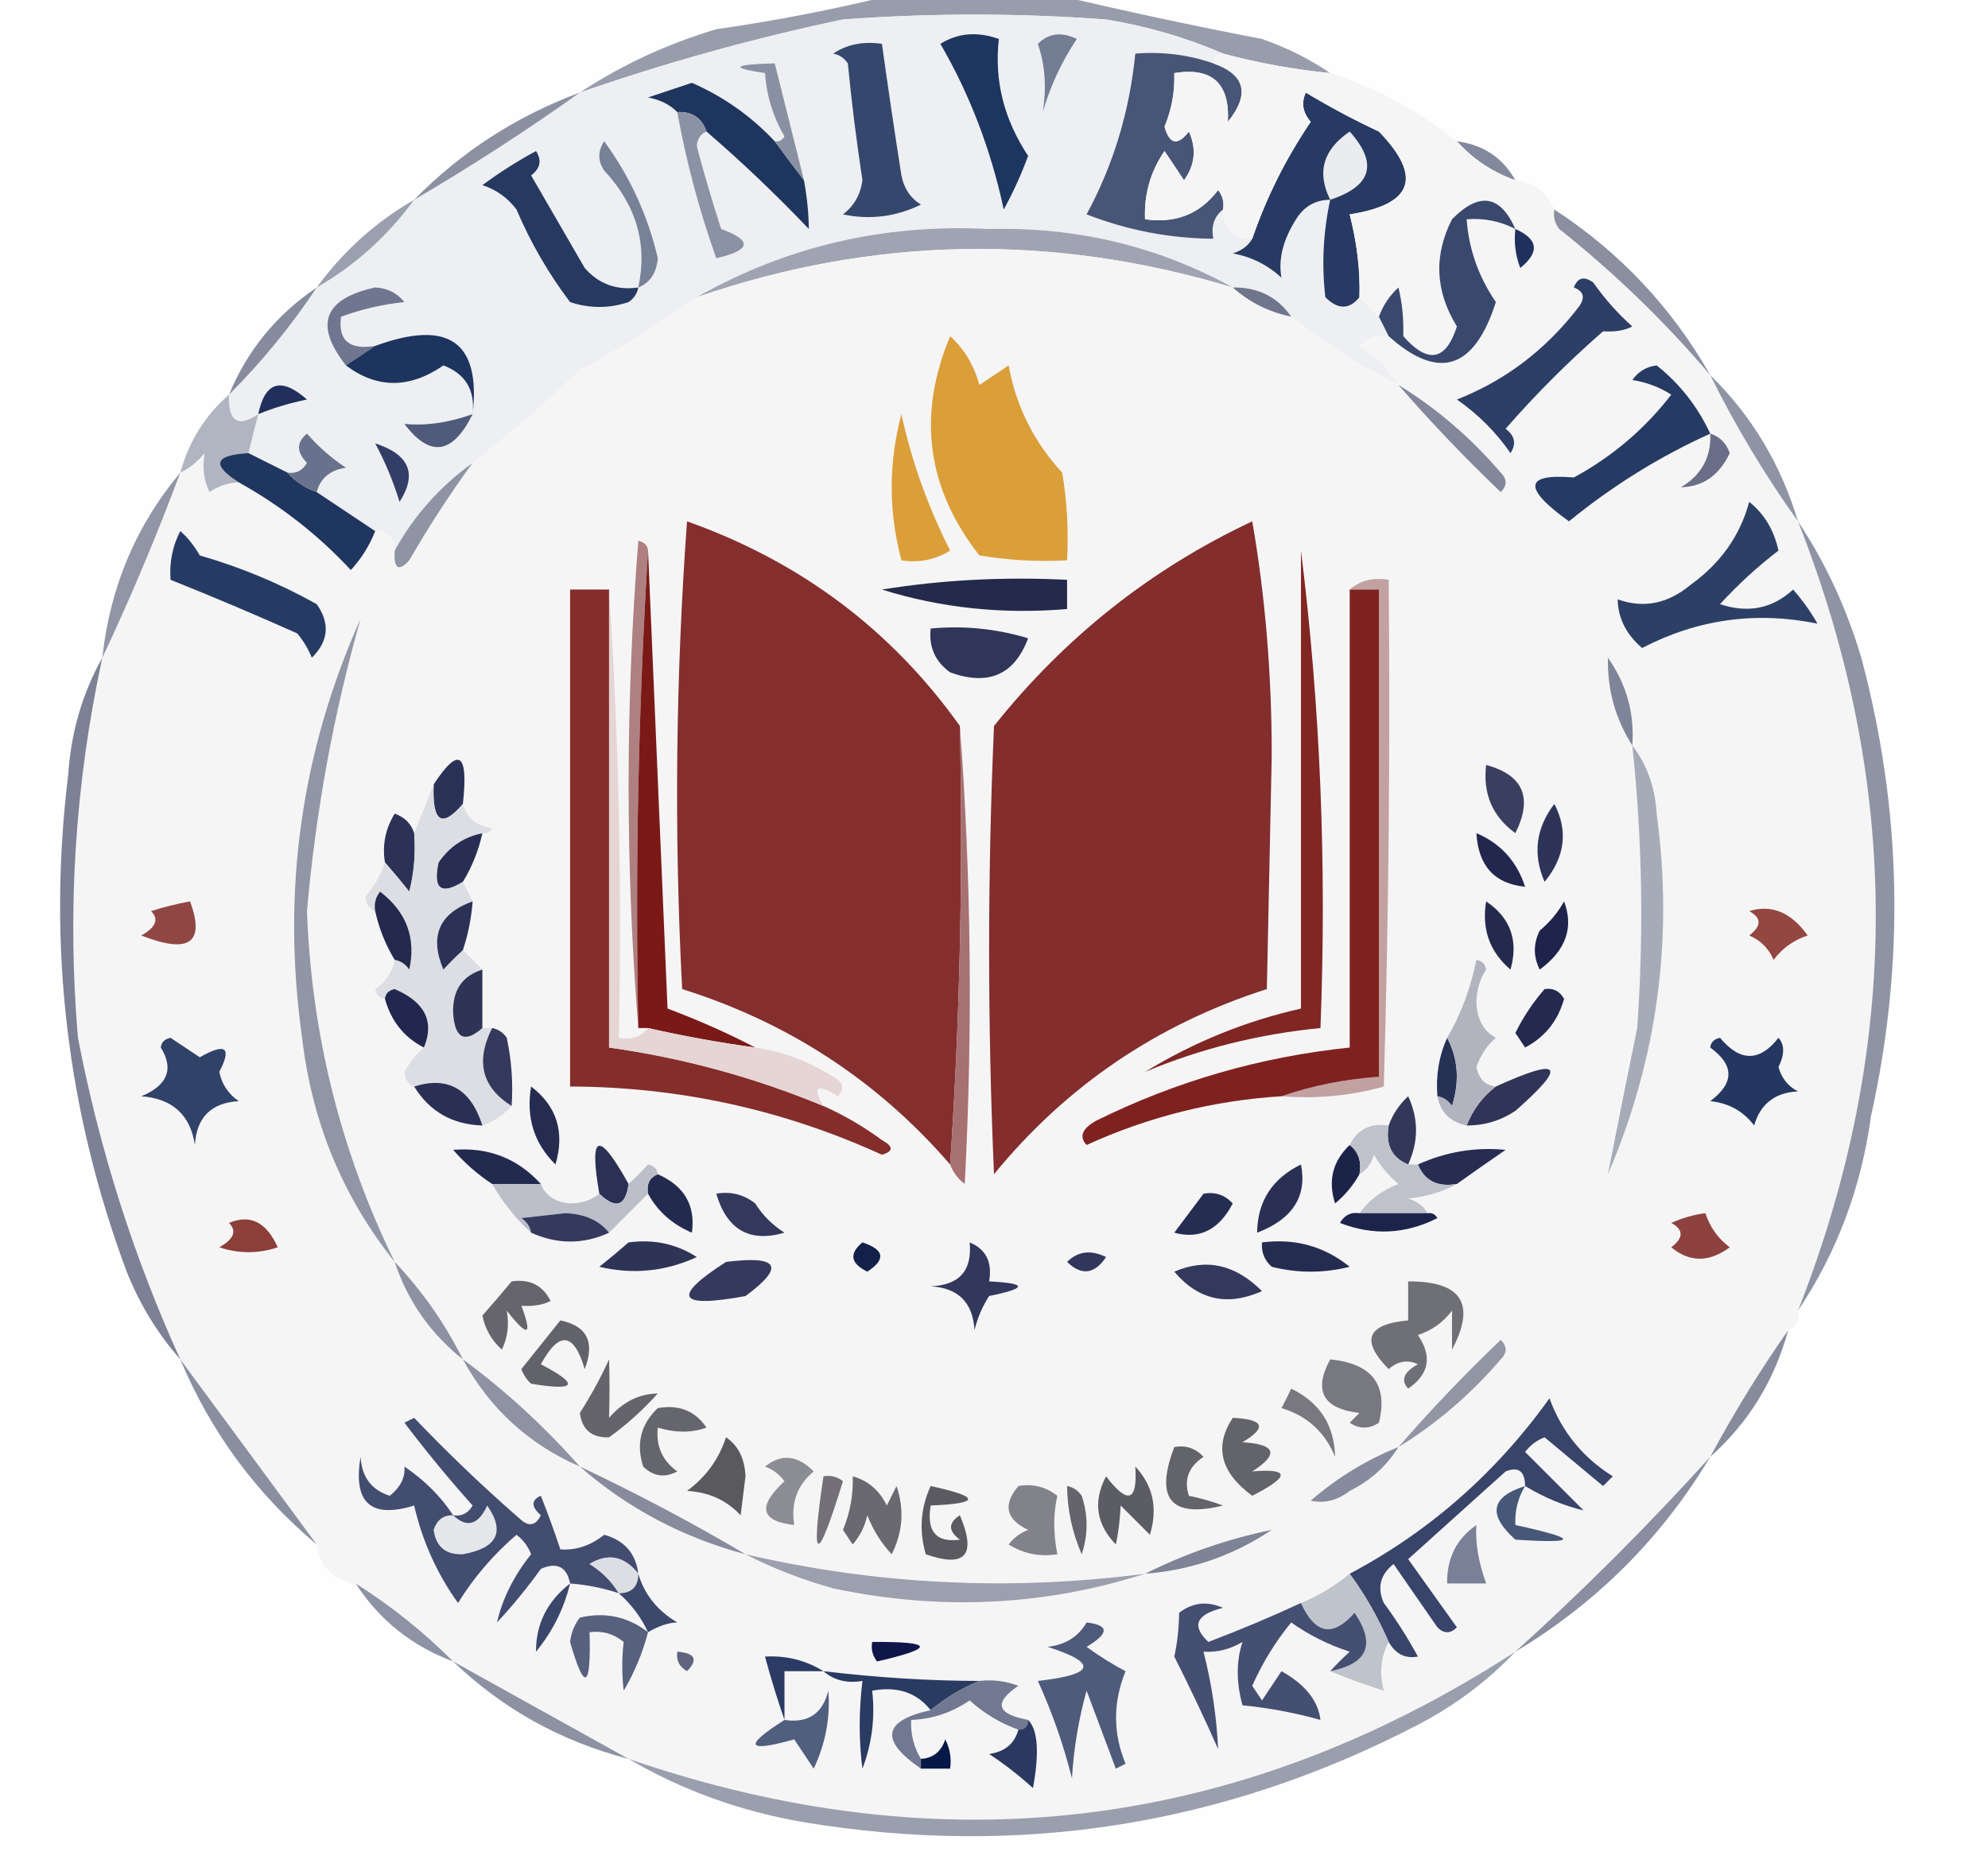 <?xml version="1.0" encoding="UTF-8"?>
<!DOCTYPE svg PUBLIC "-//W3C//DTD SVG 1.1//EN" "http://www.w3.org/Graphics/SVG/1.1/DTD/svg11.dtd">
<svg xmlns="http://www.w3.org/2000/svg" version="1.1" width="204px" height="192px" style="shape-rendering:geometricPrecision; text-rendering:geometricPrecision; image-rendering:optimizeQuality; fill-rule:evenodd; clip-rule:evenodd" xmlns:xlink="http://www.w3.org/1999/xlink">
<g><path style="opacity:1" fill="#fefefe" d="M -0.5,-0.5 C 30.167,-0.5 60.833,-0.5 91.5,-0.5C 85.691,0.945 79.691,2.112 73.5,3C 68.433,4.512 63.767,6.679 59.5,9.5C 52.974,11.924 47.307,15.591 42.5,20.5C 38.564,22.766 35.231,25.766 32.5,29.5C 28.372,32.29 25.372,35.957 23.5,40.5C 21.05,42.629 19.383,45.296 18.5,48.5C 13.945,53.954 11.278,60.287 10.5,67.5C 8.46,71.132 7.293,75.132 7,79.5C 4.855,97.017 6.855,114.017 13,130.5C 14.344,133.865 16.177,136.865 18.5,139.5C 21.63,146.964 26.297,153.297 32.5,158.5C 32.833,160.833 34.167,162.167 36.5,162.5C 38.918,166.245 42.251,168.912 46.5,170.5C 51.567,175.37 57.567,178.704 64.5,180.5C 70.008,183.728 76.008,185.894 82.5,187C 104.631,190.656 125.631,187.323 145.5,177C 149.3,175.021 152.634,172.521 155.5,169.5C 163.833,164.5 170.5,157.833 175.5,149.5C 179.417,146.012 182.083,141.679 183.5,136.5C 184.338,136.158 184.672,135.492 184.5,134.5C 188.509,128.512 191.009,121.845 192,114.5C 195.497,98.762 195.163,83.095 191,67.5C 189.481,62.398 187.314,57.732 184.5,53.5C 182.754,47.662 179.754,42.662 175.5,38.5C 171.548,31.547 166.214,25.881 159.5,21.5C 158.738,19.738 157.404,18.738 155.5,18.5C 154.198,16.178 152.198,14.845 149.5,14.5C 145.598,11.382 141.265,9.049 136.5,7.5C 134.402,6.065 132.069,4.898 129.5,4C 122.334,2.62 115.334,1.12 108.5,-0.5C 140.167,-0.5 171.833,-0.5 203.5,-0.5C 203.5,63.5 203.5,127.5 203.5,191.5C 135.5,191.5 67.5,191.5 -0.5,191.5C -0.5,127.5 -0.5,63.5 -0.5,-0.5 Z"/></g>
<g><path style="opacity:1" fill="#989dac" d="M 91.5,-0.5 C 97.167,-0.5 102.833,-0.5 108.5,-0.5C 115.334,1.12 122.334,2.62 129.5,4C 132.069,4.898 134.402,6.065 136.5,7.5C 132.767,7.13 129.101,6.463 125.5,5.5C 121.756,3.868 117.756,2.701 113.5,2C 104.5,1.333 95.5,1.333 86.5,2C 77.299,3.937 68.299,6.437 59.5,9.5C 63.767,6.679 68.433,4.512 73.5,3C 79.691,2.112 85.691,0.945 91.5,-0.5 Z"/></g>
<g><path style="opacity:1" fill="#eeeff2" d="M 125.5,5.5 C 124.833,5.5 124.5,5.833 124.5,6.5C 121.946,5.612 119.279,5.279 116.5,5.5C 115.911,11.425 114.245,16.925 111.5,22C 115.688,23.631 120.021,24.464 124.5,24.5C 124.263,23.209 124.596,22.209 125.5,21.5C 125.5,23.5 126.5,24.5 128.5,24.5C 128.082,25.222 127.416,25.722 126.5,26C 128.421,26.36 130.088,27.194 131.5,28.5C 131.155,26.618 131.655,24.618 133,22.5C 133.816,21.177 134.983,20.511 136.5,20.5C 135.779,23.817 135.612,27.151 136,30.5C 137.292,31.791 138.458,31.791 139.5,30.5C 140.167,31.167 140.833,31.833 141.5,32.5C 141.833,33.167 142.167,33.833 142.5,34.5C 141.325,34.281 140.325,34.614 139.5,35.5C 141.188,36.521 142.521,37.855 143.5,39.5C 139.561,37.554 135.894,35.221 132.5,32.5C 131.089,30.461 129.089,29.461 126.5,29.5C 118.823,25.268 110.49,23.268 101.5,23.5C 90.689,22.945 80.689,25.279 71.5,30.5C 67.732,33.225 63.732,35.725 59.5,38C 55.916,41.428 52.25,44.595 48.5,47.5C 45.129,49.936 42.462,52.936 40.5,56.5C 40.5,55.167 39.833,54.5 38.5,54.5C 36.5,53.167 34.5,51.833 32.5,50.5C 32.881,49.069 33.881,48.236 35.5,48C 34.019,47.02 32.685,45.853 31.5,44.5C 30.41,45.391 30.41,46.391 31.5,47.5C 31.043,48.297 30.376,48.631 29.5,48.5C 28.167,47.833 26.833,47.167 25.5,46.5C 25.833,45.167 26.167,43.833 26.5,42.5C 24.402,43.914 23.402,43.248 23.5,40.5C 26.872,37.129 29.872,33.463 32.5,29.5C 36.436,27.234 39.769,24.234 42.5,20.5C 48.345,17.079 54.012,13.413 59.5,9.5C 68.299,6.437 77.299,3.937 86.5,2C 95.5,1.333 104.5,1.333 113.5,2C 117.756,2.701 121.756,3.868 125.5,5.5 Z"/></g>
<g><path style="opacity:1" fill="#737d94" d="M 106.5,4.5 C 107.601,3.402 108.934,3.235 110.5,4C 108.963,6.28 107.797,8.78 107,11.5C 107.412,9.005 107.245,6.671 106.5,4.5 Z"/></g>
<g><path style="opacity:1" fill="#1e355e" d="M 79.5,14.5 C 80.512,15.872 81.512,17.205 82.5,18.5C 82.815,20.226 82.981,21.892 83,23.5C 79.631,19.963 76.131,16.629 72.5,13.5C 72.027,12.094 71.027,11.427 69.5,11.5C 68.737,10.732 67.737,10.232 66.5,10C 68,9.5 69.5,9 71,8.5C 74.257,9.927 77.09,11.927 79.5,14.5 Z"/></g>
<g><path style="opacity:1" fill="#1d365f" d="M 96.5,4.5 C 98.288,3.378 100.288,3.211 102.5,4C 102.012,8.235 103.012,12.235 105.5,16C 104.804,17.893 103.97,19.726 103,21.5C 101.682,15.359 99.515,9.693 96.5,4.5 Z"/></g>
<g><path style="opacity:1" fill="#475576" d="M 124.5,6.5 C 127.79,7.656 128.29,9.656 126,12.5C 126.209,8.541 124.375,6.874 120.5,7.5C 120.567,9.401 120.233,11.234 119.5,13C 120.01,14.826 120.844,14.993 122,13.5C 122.798,15.259 122.631,16.925 121.5,18.5C 120.833,17.5 120.167,16.5 119.5,15.5C 118.056,17.608 117.39,19.941 117.5,22.5C 120.652,22.953 123.152,21.953 125,19.5C 125.464,20.094 125.631,20.761 125.5,21.5C 124.596,22.209 124.263,23.209 124.5,24.5C 120.021,24.464 115.688,23.631 111.5,22C 114.245,16.925 115.911,11.425 116.5,5.5C 119.279,5.279 121.946,5.612 124.5,6.5 Z"/></g>
<g><path style="opacity:1" fill="#8c91a2" d="M 59.5,9.5 C 54.012,13.413 48.345,17.079 42.5,20.5C 47.307,15.591 52.974,11.924 59.5,9.5 Z"/></g>
<g><path style="opacity:1" fill="#778197" d="M 65.5,29.5 C 66.464,25.039 65.297,21.039 62,17.5C 61.333,16.5 61.333,15.5 62,14.5C 64.65,18.132 66.483,22.132 67.5,26.5C 67.36,28.03 66.694,29.03 65.5,29.5 Z"/></g>
<g><path style="opacity:1" fill="#8990a2" d="M 82.5,18.5 C 81.512,17.205 80.512,15.872 79.5,14.5C 79.938,14.565 80.272,14.399 80.5,14C 79.331,11.993 78.665,9.827 78.5,7.5C 74.828,6.955 75.162,6.622 79.5,6.5C 80.5,10.5 81.5,14.5 82.5,18.5 Z"/></g>
<g><path style="opacity:1" fill="#35476c" d="M 85.5,5.5 C 86.919,4.549 88.585,4.216 90.5,4.5C 91.124,8.994 91.791,13.494 92.5,18C 92.755,19.326 93.422,20.326 94.5,21C 91.923,22.25 89.257,22.584 86.5,22C 87.624,21.161 88.291,19.994 88.5,18.5C 87.891,14.514 87.391,10.514 87,6.5C 86.617,5.944 86.117,5.611 85.5,5.5 Z"/></g>
<g><path style="opacity:1" fill="#8b92a4" d="M 69.5,11.5 C 71.027,11.427 72.027,12.094 72.5,13.5C 71.903,13.735 71.57,14.235 71.5,15C 72.256,17.856 73.089,20.689 74,23.5C 77.248,24.679 77.082,25.679 73.5,26.5C 71.755,21.601 70.422,16.601 69.5,11.5 Z"/></g>
<g><path style="opacity:1" fill="#83899c" d="M 149.5,14.5 C 152.198,14.845 154.198,16.178 155.5,18.5C 153.147,17.66 151.147,16.326 149.5,14.5 Z"/></g>
<g><path style="opacity:1" fill="#a0a4b2" d="M 126.5,29.5 C 107.98,23.916 89.647,24.249 71.5,30.5C 80.689,25.279 90.689,22.945 101.5,23.5C 110.49,23.268 118.823,25.268 126.5,29.5 Z"/></g>
<g><path style="opacity:1" fill="#273a63" d="M 139.5,30.5 C 138.458,31.791 137.292,31.791 136,30.5C 135.612,27.151 135.779,23.817 136.5,20.5C 134.983,20.511 133.816,21.177 133,22.5C 131.655,24.618 131.155,26.618 131.5,28.5C 130.088,27.194 128.421,26.36 126.5,26C 127.416,25.722 128.082,25.222 128.5,24.5C 129.959,20.248 131.959,16.248 134.5,12.5C 133.674,11.549 133.508,10.549 134,9.5C 136.421,10.961 138.921,12.294 141.5,13.5C 146.003,18.157 145.003,20.99 138.5,22C 139.256,24.978 139.589,27.811 139.5,30.5 Z"/></g>
<g><path style="opacity:1" fill="#f6f5f6" d="M 124.5,6.5 C 124.5,5.833 124.833,5.5 125.5,5.5C 129.101,6.463 132.767,7.13 136.5,7.5C 141.265,9.049 145.598,11.382 149.5,14.5C 151.147,16.326 153.147,17.66 155.5,18.5C 157.404,18.738 158.738,19.738 159.5,21.5C 159.369,22.239 159.536,22.906 160,23.5C 165.697,28.031 170.863,33.031 175.5,38.5C 178.11,43.767 181.11,48.767 184.5,53.5C 195.142,80.482 195.142,107.482 184.5,134.5C 184.672,135.492 184.338,136.158 183.5,136.5C 180.586,140.658 177.919,144.991 175.5,149.5C 169.167,156.5 162.5,163.167 155.5,169.5C 127.046,187.903 96.713,191.57 64.5,180.5C 58.508,177.17 52.508,173.837 46.5,170.5C 43.461,167.46 40.127,164.794 36.5,162.5C 34.167,162.167 32.833,160.833 32.5,158.5C 27.826,152.161 23.16,145.828 18.5,139.5C 13.704,128.945 10.204,117.945 8,106.5C 6.879,93.355 7.712,80.355 10.5,67.5C 13.403,61.35 16.07,55.017 18.5,48.5C 19.458,48.047 20.292,47.38 21,46.5C 20.737,47.951 20.904,49.284 21.5,50.5C 22.417,49.873 23.417,49.539 24.5,49.5C 28.834,51.91 32.668,54.91 36,58.5C 37.095,57.307 37.928,55.973 38.5,54.5C 39.833,54.5 40.5,55.167 40.5,56.5C 40.393,58.379 40.893,58.712 42,57.5C 44.022,53.996 46.189,50.663 48.5,47.5C 52.25,44.595 55.916,41.428 59.5,38C 63.732,35.725 67.732,33.225 71.5,30.5C 89.647,24.249 107.98,23.916 126.5,29.5C 128.181,31.008 130.181,32.008 132.5,32.5C 135.894,35.221 139.561,37.554 143.5,39.5C 142.521,37.855 141.188,36.521 139.5,35.5C 140.325,34.614 141.325,34.281 142.5,34.5C 147.621,39.093 151.288,37.927 153.5,31C 151.727,28.41 150.727,25.577 150.5,22.5C 152.292,22.366 153.958,22.699 155.5,23.5C 153.955,19.999 151.788,19.665 149,22.5C 147.104,26.218 147.271,29.884 149.5,33.5C 148.365,37.039 146.532,37.372 144,34.5C 144.046,32.687 143.88,31.021 143.5,29.5C 142.575,30.357 141.908,31.357 141.5,32.5C 140.833,31.833 140.167,31.167 139.5,30.5C 139.589,27.811 139.256,24.978 138.5,22C 145.003,20.99 146.003,18.157 141.5,13.5C 138.921,12.294 136.421,10.961 134,9.5C 133.508,10.549 133.674,11.549 134.5,12.5C 131.959,16.248 129.959,20.248 128.5,24.5C 126.5,24.5 125.5,23.5 125.5,21.5C 125.631,20.761 125.464,20.094 125,19.5C 123.152,21.953 120.652,22.953 117.5,22.5C 117.39,19.941 118.056,17.608 119.5,15.5C 120.167,16.5 120.833,17.5 121.5,18.5C 122.631,16.925 122.798,15.259 122,13.5C 120.844,14.993 120.01,14.826 119.5,13C 120.233,11.234 120.567,9.401 120.5,7.5C 124.375,6.874 126.209,8.541 126,12.5C 128.29,9.656 127.79,7.656 124.5,6.5 Z"/></g>
<g><path style="opacity:1" fill="#20315d" d="M 155.5,23.5 C 157.852,24.543 158.019,25.876 156,27.5C 155.51,26.207 155.343,24.873 155.5,23.5 Z"/></g>
<g><path style="opacity:1" fill="#ebecef" d="M 136.5,20.5 C 135.099,17.691 135.766,15.357 138.5,13.5C 141.432,16.768 140.765,19.101 136.5,20.5 Z"/></g>
<g><path style="opacity:1" fill="#39486d" d="M 155.5,23.5 C 153.958,22.699 152.292,22.366 150.5,22.5C 150.727,25.577 151.727,28.41 153.5,31C 151.288,37.927 147.621,39.093 142.5,34.5C 142.167,33.833 141.833,33.167 141.5,32.5C 141.908,31.357 142.575,30.357 143.5,29.5C 143.88,31.021 144.046,32.687 144,34.5C 146.532,37.372 148.365,37.039 149.5,33.5C 147.271,29.884 147.104,26.218 149,22.5C 151.788,19.665 153.955,19.999 155.5,23.5 Z"/></g>
<g><path style="opacity:1" fill="#253961" d="M 65.5,29.5 C 65.389,30.117 65.056,30.617 64.5,31C 62.5,31.667 60.5,31.667 58.5,31C 56.288,28.079 54.455,24.912 53,21.5C 52.097,20.299 50.931,19.465 49.5,19C 51.249,17.709 53.082,16.542 55,15.5C 55.617,16.449 55.451,17.282 54.5,18C 56.333,21.167 58.167,24.333 60,27.5C 61.444,29.155 63.278,29.822 65.5,29.5 Z"/></g>
<g><path style="opacity:1" fill="#9ba0b0" d="M 42.5,20.5 C 39.769,24.234 36.436,27.234 32.5,29.5C 35.231,25.766 38.564,22.766 42.5,20.5 Z"/></g>
<g><path style="opacity:1" fill="#8b8fa0" d="M 159.5,21.5 C 166.214,25.881 171.548,31.547 175.5,38.5C 170.863,33.031 165.697,28.031 160,23.5C 159.536,22.906 159.369,22.239 159.5,21.5 Z"/></g>
<g><path style="opacity:1" fill="#6f768c" d="M 126.5,29.5 C 129.089,29.461 131.089,30.461 132.5,32.5C 130.181,32.008 128.181,31.008 126.5,29.5 Z"/></g>
<g><path style="opacity:1" fill="#70768f" d="M 38.5,35.5 C 37.5,36.167 36.5,36.833 35.5,37.5C 32.215,33.327 33.215,30.66 38.5,29.5C 39.737,29.556 40.737,30.056 41.5,31C 39.236,31.236 37.069,31.736 35,32.5C 34.667,34.934 35.834,35.934 38.5,35.5 Z"/></g>
<g><path style="opacity:1" fill="#868c9e" d="M 32.5,29.5 C 29.872,33.463 26.872,37.129 23.5,40.5C 25.372,35.957 28.372,32.29 32.5,29.5 Z"/></g>
<g><path style="opacity:1" fill="#1c345e" d="M 48.5,42.5 C 48.767,40.029 47.767,38.362 45.5,37.5C 42.028,39.896 38.694,39.896 35.5,37.5C 36.5,36.833 37.5,36.167 38.5,35.5C 46.023,32.737 49.356,35.071 48.5,42.5 Z"/></g>
<g><path style="opacity:1" fill="#2d3f66" d="M 161.5,29.5 C 161.897,28.475 162.563,28.308 163.5,29C 164.676,30.674 166.01,32.174 167.5,33.5C 166.738,33.911 165.738,34.077 164.5,34C 160.947,37.097 157.614,40.43 154.5,44C 155.451,44.718 155.617,45.551 155,46.5C 153.5,44.333 151.667,42.5 149.5,41C 154.467,39.052 158.633,35.885 162,31.5C 162.692,30.563 162.525,29.897 161.5,29.5 Z"/></g>
<g><path style="opacity:1" fill="#db9f39" d="M 97.5,34.5 C 98.935,35.79 99.935,37.456 100.5,39.5C 101.5,38.833 102.5,38.167 103.5,37.5C 104.274,41.714 106.107,45.381 109,48.5C 109.498,51.482 109.665,54.482 109.5,57.5C 106.482,57.665 103.482,57.498 100.5,57C 95.1,50.115 94.1,42.615 97.5,34.5 Z"/></g>
<g><path style="opacity:1" fill="#202f5b" d="M 26.5,42.5 C 27.194,39.162 28.86,38.662 31.5,41C 29.753,41.352 28.086,41.852 26.5,42.5 Z"/></g>
<g><path style="opacity:1" fill="#8f94a5" d="M 175.5,38.5 C 179.754,42.662 182.754,47.662 184.5,53.5C 181.11,48.767 178.11,43.767 175.5,38.5 Z"/></g>
<g><path style="opacity:1" fill="#b0b5c1" d="M 23.5,40.5 C 23.402,43.248 24.402,43.914 26.5,42.5C 26.167,43.833 25.833,45.167 25.5,46.5C 21.995,46.694 21.662,47.694 24.5,49.5C 23.417,49.539 22.417,49.873 21.5,50.5C 20.904,49.284 20.737,47.951 21,46.5C 20.292,47.38 19.458,48.047 18.5,48.5C 19.383,45.296 21.05,42.629 23.5,40.5 Z"/></g>
<g><path style="opacity:1" fill="#505b7b" d="M 48.5,42.5 C 46.449,46.648 44.116,46.982 41.5,43.5C 43.666,43.72 45.999,43.387 48.5,42.5 Z"/></g>
<g><path style="opacity:1" fill="#82879a" d="M 143.5,39.5 C 147.402,41.893 150.902,44.893 154,48.5C 154.667,49.167 154.667,49.833 154,50.5C 150.296,46.964 146.796,43.298 143.5,39.5 Z"/></g>
<g><path style="opacity:1" fill="#263b63" d="M 175.5,44.5 C 170.304,46.852 165.47,49.852 161,53.5C 156.236,50.074 156.403,48.574 161.5,49C 165.431,46.868 168.764,44.035 171.5,40.5C 170.271,39.719 168.938,39.219 167.5,39C 168.108,38.13 168.941,37.63 170,37.5C 172.354,39.362 174.187,41.695 175.5,44.5 Z"/></g>
<g><path style="opacity:1" fill="#1f365f" d="M 25.5,46.5 C 26.833,47.167 28.167,47.833 29.5,48.5C 30.291,49.401 31.291,50.068 32.5,50.5C 34.5,51.833 36.5,53.167 38.5,54.5C 37.928,55.973 37.095,57.307 36,58.5C 32.668,54.91 28.834,51.91 24.5,49.5C 21.662,47.694 21.995,46.694 25.5,46.5 Z"/></g>
<g><path style="opacity:1" fill="#69728c" d="M 32.5,50.5 C 31.291,50.068 30.291,49.401 29.5,48.5C 30.376,48.631 31.043,48.297 31.5,47.5C 30.41,46.391 30.41,45.391 31.5,44.5C 32.685,45.853 34.019,47.02 35.5,48C 33.881,48.236 32.881,49.069 32.5,50.5 Z"/></g>
<g><path style="opacity:1" fill="#333e66" d="M 38.5,45.5 C 42.012,46.636 42.845,48.636 41,51.5C 40.345,49.372 39.511,47.372 38.5,45.5 Z"/></g>
<g><path style="opacity:1" fill="#6a6e88" d="M 175.5,44.5 C 176.478,44.811 177.145,45.478 177.5,46.5C 176.418,48.784 174.752,49.95 172.5,50C 174.607,48.736 175.607,46.903 175.5,44.5 Z"/></g>
<g><path style="opacity:1" fill="#db9f3a" d="M 92.5,42.5 C 93.542,47.304 95.209,51.971 97.5,56.5C 95.955,57.452 94.288,57.785 92.5,57.5C 91.167,52.5 91.167,47.5 92.5,42.5 Z"/></g>
<g><path style="opacity:1" fill="#8f94a4" d="M 48.5,47.5 C 46.189,50.663 44.022,53.996 42,57.5C 40.893,58.712 40.393,58.379 40.5,56.5C 42.462,52.936 45.129,49.936 48.5,47.5 Z"/></g>
<g><path style="opacity:1" fill="#842f2e" d="M 98.5,74.5 C 98.829,89.676 98.496,104.676 97.5,119.5C 90.083,110.933 80.916,104.933 70,101.5C 69.167,85.49 69.334,69.49 70.5,53.5C 82.13,57.627 91.464,64.627 98.5,74.5 Z"/></g>
<g><path style="opacity:1" fill="#832d2d" d="M 128.5,53.5 C 129.831,61.138 130.498,69.138 130.5,77.5C 130.333,85.5 130.167,93.5 130,101.5C 118.746,105.101 109.413,111.435 102,120.5C 101.333,105.167 101.333,89.833 102,74.5C 109.268,65.385 118.101,58.385 128.5,53.5 Z"/></g>
<g><path style="opacity:1" fill="#ae8081" d="M 66.5,56.5 C 65.504,72.658 65.17,88.992 65.5,105.5C 64.173,88.995 64.173,72.329 65.5,55.5C 66.107,55.624 66.44,55.957 66.5,56.5 Z"/></g>
<g><path style="opacity:1" fill="#9195a5" d="M 18.5,48.5 C 16.07,55.017 13.403,61.35 10.5,67.5C 11.278,60.287 13.945,53.954 18.5,48.5 Z"/></g>
<g><path style="opacity:1" fill="#2c4066" d="M 179.5,51.5 C 181.043,52.736 182.043,54.402 182.5,56.5C 180.35,58.149 178.35,59.982 176.5,62C 179.379,62.957 181.879,62.457 184,60.5C 184.956,61.579 185.789,62.745 186.5,64C 180.204,62.709 174.204,63.542 168.5,66.5C 166.861,65.084 166.027,63.417 166,61.5C 168.647,62.464 171.147,61.964 173.5,60C 176.564,57.793 178.564,54.959 179.5,51.5 Z"/></g>
<g><path style="opacity:1" fill="#263b63" d="M 18.5,54.5 C 19.267,55.172 19.934,56.005 20.5,57C 24.703,58.209 28.703,59.876 32.5,62C 33.885,63.965 33.718,65.798 32,67.5C 31.626,66.584 31.126,65.75 30.5,65C 26.137,63.052 21.804,61.218 17.5,59.5C 17.366,57.709 17.699,56.042 18.5,54.5 Z"/></g>
<g><path style="opacity:1" fill="#232a4c" d="M 90.5,60.5 C 96.645,59.51 102.978,59.176 109.5,59.5C 109.5,60.5 109.5,61.5 109.5,62.5C 102.879,63.06 96.545,62.393 90.5,60.5 Z"/></g>
<g><path style="opacity:1" fill="#8f94a4" d="M 184.5,53.5 C 187.314,57.732 189.481,62.398 191,67.5C 195.163,83.095 195.497,98.762 192,114.5C 191.009,121.845 188.509,128.512 184.5,134.5C 195.142,107.482 195.142,80.482 184.5,53.5 Z"/></g>
<g><path style="opacity:1" fill="#2f3659" d="M 95.5,64.5 C 98.898,64.18 102.232,64.513 105.5,65.5C 104.097,69.254 101.43,70.421 97.5,69C 95.963,67.89 95.296,66.39 95.5,64.5 Z"/></g>
<g><path style="opacity:1" fill="#842d2b" d="M 62.5,60.5 C 62.5,76.167 62.5,91.833 62.5,107.5C 70.092,108.565 77.425,110.565 84.5,113.5C 86.612,114.44 88.612,115.606 90.5,117C 91.696,117.654 91.696,118.154 90.5,118.5C 80.35,113.87 69.683,111.536 58.5,111.5C 58.5,94.5 58.5,77.5 58.5,60.5C 59.833,60.5 61.167,60.5 62.5,60.5 Z"/></g>
<g><path style="opacity:1" fill="#7f8598" d="M 167.5,76.5 C 165.764,73.785 164.93,70.785 165,67.5C 166.908,70.207 167.741,73.207 167.5,76.5 Z"/></g>
<g><path style="opacity:1" fill="#a77171" d="M 98.5,74.5 C 99.661,89.995 99.828,105.661 99,121.5C 98.283,120.956 97.783,120.289 97.5,119.5C 98.496,104.676 98.829,89.676 98.5,74.5 Z"/></g>
<g><path style="opacity:1" fill="#3b3f5f" d="M 152.5,78.5 C 156.317,79.534 157.317,81.867 155.5,85.5C 153.151,83.796 152.151,81.463 152.5,78.5 Z"/></g>
<g><path style="opacity:1" fill="#293256" d="M 47.5,82.5 C 45.334,85.04 44.334,84.373 44.5,80.5C 47.084,76.557 48.084,77.223 47.5,82.5 Z"/></g>
<g><path style="opacity:1" fill="#802623" d="M 133.5,56.5 C 135.485,72.466 136.152,88.799 135.5,105.5C 129.165,106.12 123.165,107.62 117.5,110C 122.474,106.953 127.808,104.786 133.5,103.5C 133.5,87.833 133.5,72.167 133.5,56.5 Z"/></g>
<g><path style="opacity:1" fill="#7b1917" d="M 66.5,56.5 C 67.167,72.005 67.833,87.672 68.5,103.5C 71.674,104.692 74.674,106.025 77.5,107.5C 73.803,106.992 70.136,106.326 66.5,105.5C 66.167,105.5 65.833,105.5 65.5,105.5C 65.17,88.992 65.504,72.658 66.5,56.5 Z"/></g>
<g><path style="opacity:1" fill="#c2a1a1" d="M 138.5,60.5 C 139.568,59.566 140.901,59.232 142.5,59.5C 142.667,76.837 142.5,94.17 142,111.5C 138.606,112.456 135.106,112.789 131.5,112.5C 134.627,111.419 137.96,110.753 141.5,110.5C 141.5,93.833 141.5,77.167 141.5,60.5C 140.5,60.5 139.5,60.5 138.5,60.5 Z"/></g>
<g><path style="opacity:1" fill="#282e53" d="M 49.5,85.5 C 49.108,87.284 48.441,88.951 47.5,90.5C 45.239,91.886 44.406,91.219 45,88.5C 46.129,86.859 47.629,85.859 49.5,85.5 Z"/></g>
<g><path style="opacity:1" fill="#2d3458" d="M 159.5,82.5 C 160.932,85.267 160.599,87.934 158.5,90.5C 157.267,87.658 157.6,84.992 159.5,82.5 Z"/></g>
<g><path style="opacity:1" fill="#2b3157" d="M 42.5,85.5 C 42.662,87.527 42.495,89.527 42,91.5C 41.148,90.429 40.315,89.429 39.5,88.5C 39.215,86.712 39.548,85.045 40.5,83.5C 41.522,83.856 42.189,84.522 42.5,85.5 Z"/></g>
<g><path style="opacity:1" fill="#22274e" d="M 151.5,85.5 C 153.982,86.549 155.649,88.383 156.5,91C 153.365,90.692 151.698,88.859 151.5,85.5 Z"/></g>
<g><path style="opacity:1" fill="#a6abb8" d="M 167.5,76.5 C 169.011,78.476 169.844,80.809 170,83.5C 171.745,96.338 170.078,108.671 165,120.5C 165.965,115.575 166.965,110.575 168,105.5C 168.693,95.811 168.527,86.144 167.5,76.5 Z"/></g>
<g><path style="opacity:1" fill="#dcdee3" d="M 44.5,80.5 C 44.334,84.373 45.334,85.04 47.5,82.5C 47.881,83.931 48.881,84.764 50.5,85C 50.272,85.399 49.938,85.565 49.5,85.5C 47.629,85.859 46.129,86.859 45,88.5C 44.406,91.219 45.239,91.886 47.5,90.5C 47.833,91.167 48.167,91.833 48.5,92.5C 45.05,93.737 44.05,96.07 45.5,99.5C 46.182,98.757 46.849,98.091 47.5,97.5C 48.167,98.167 48.833,98.833 49.5,99.5C 47.414,100.148 46.414,101.648 46.5,104C 46.682,106.578 47.682,107.078 49.5,105.5C 49.833,105.5 50.167,105.5 50.5,105.5C 48.778,108.918 49.444,111.584 52.5,113.5C 51.709,114.401 50.709,115.068 49.5,115.5C 48.304,111.742 45.97,110.409 42.5,111.5C 41.903,111.265 41.57,110.765 41.5,110C 42.056,108.989 42.722,108.156 43.5,107.5C 44.603,104.826 43.603,102.826 40.5,101.5C 39.893,101.624 39.56,101.957 39.5,102.5C 38.957,102.44 38.624,102.107 38.5,101.5C 39.612,100.735 40.279,99.735 40.5,98.5C 41.117,98.611 41.617,98.944 42,99.5C 42.707,96.239 41.707,93.572 39,91.5C 38.536,92.094 38.369,92.761 38.5,93.5C 37.903,93.265 37.57,92.765 37.5,92C 38.429,90.923 39.096,89.756 39.5,88.5C 40.315,89.429 41.148,90.429 42,91.5C 42.495,89.527 42.662,87.527 42.5,85.5C 43.167,83.833 43.833,82.167 44.5,80.5 Z"/></g>
<g><path style="opacity:1" fill="#232a4e" d="M 40.5,98.5 C 39.559,96.951 38.892,95.284 38.5,93.5C 38.369,92.761 38.536,92.094 39,91.5C 41.707,93.572 42.707,96.239 42,99.5C 41.617,98.944 41.117,98.611 40.5,98.5 Z"/></g>
<g><path style="opacity:1" fill="#2c3156" d="M 48.5,92.5 C 48.371,94.216 48.038,95.883 47.5,97.5C 46.849,98.091 46.182,98.757 45.5,99.5C 44.05,96.07 45.05,93.737 48.5,92.5 Z"/></g>
<g><path style="opacity:1" fill="#1d234b" d="M 160.5,92.5 C 161.514,95.204 160.681,97.537 158,99.5C 157.333,98.167 157.333,96.833 158,95.5C 159.045,94.627 159.878,93.627 160.5,92.5 Z"/></g>
<g><path style="opacity:1" fill="#934740" d="M 179.5,93.5 C 181.794,92.788 183.794,93.621 185.5,96C 184.069,96.465 182.903,97.299 182,98.5C 181.5,97.333 180.667,96.5 179.5,96C 180.774,95.023 180.774,94.189 179.5,93.5 Z"/></g>
<g><path style="opacity:1" fill="#904744" d="M 15.5,93.5 C 16.762,93.093 18.095,92.76 19.5,92.5C 21.082,96.77 19.416,97.937 14.5,96C 15.999,95.162 16.332,94.329 15.5,93.5 Z"/></g>
<g><path style="opacity:1" fill="#242a4e" d="M 152.5,92.5 C 155.005,94.186 155.838,96.519 155,99.5C 152.863,97.679 152.03,95.346 152.5,92.5 Z"/></g>
<g><path style="opacity:1" fill="#2e3455" d="M 49.5,99.5 C 49.5,101.5 49.5,103.5 49.5,105.5C 47.682,107.078 46.682,106.578 46.5,104C 46.414,101.648 47.414,100.148 49.5,99.5 Z"/></g>
<g><path style="opacity:1" fill="#0d1437" d="M 152.5,99.5 C 153.219,101.764 153.552,104.097 153.5,106.5C 153.552,104.097 153.219,101.764 152.5,99.5 Z"/></g>
<g><path style="opacity:1" fill="#21274e" d="M 43.5,107.5 C 41.469,106.461 40.136,104.795 39.5,102.5C 39.56,101.957 39.893,101.624 40.5,101.5C 43.603,102.826 44.603,104.826 43.5,107.5 Z"/></g>
<g><path style="opacity:1" fill="#242950" d="M 158.5,101.5 C 159.376,101.369 160.043,101.702 160.5,102.5C 159.876,104.754 158.543,106.421 156.5,107.5C 156.167,107 155.833,106.5 155.5,106C 156.315,104.357 157.315,102.857 158.5,101.5 Z"/></g>
<g><path style="opacity:1" fill="#7c8195" d="M 10.5,67.5 C 7.712,80.355 6.879,93.355 8,106.5C 10.204,117.945 13.704,128.945 18.5,139.5C 16.177,136.865 14.344,133.865 13,130.5C 6.855,114.017 4.855,97.017 7,79.5C 7.293,75.132 8.46,71.132 10.5,67.5 Z"/></g>
<g><path style="opacity:1" fill="#e5d5d5" d="M 62.5,60.5 C 63.496,75.658 63.83,90.991 63.5,106.5C 64.791,106.737 65.791,106.404 66.5,105.5C 70.136,106.326 73.803,106.992 77.5,107.5C 80.354,107.924 83.021,108.924 85.5,110.5C 86.521,111.002 86.688,111.668 86,112.5C 83.822,111.16 83.322,111.493 84.5,113.5C 77.425,110.565 70.092,108.565 62.5,107.5C 62.5,91.833 62.5,76.167 62.5,60.5 Z"/></g>
<g><path style="opacity:1" fill="#9196a6" d="M 40.5,129.5 C 35.175,122.834 32.008,115.167 31,106.5C 28.882,91.524 30.882,77.191 37,63.5C 34.238,73.237 32.405,83.237 31.5,93.5C 31.966,106.169 34.966,118.169 40.5,129.5 Z"/></g>
<g><path style="opacity:1" fill="#34395d" d="M 50.5,105.5 C 51.117,105.611 51.617,105.944 52,106.5C 52.497,108.81 52.663,111.143 52.5,113.5C 49.444,111.584 48.778,108.918 50.5,105.5 Z"/></g>
<g><path style="opacity:1" fill="#7f221f" d="M 138.5,60.5 C 139.5,60.5 140.5,60.5 141.5,60.5C 141.5,77.167 141.5,93.833 141.5,110.5C 137.96,110.753 134.627,111.419 131.5,112.5C 124.535,112.932 117.868,114.599 111.5,117.5C 110.707,116.645 111.04,115.811 112.5,115C 120.693,110.951 129.359,108.451 138.5,107.5C 138.5,91.833 138.5,76.167 138.5,60.5 Z"/></g>
<g><path style="opacity:1" fill="#304268" d="M 16.5,107.5 C 16.56,106.957 16.893,106.624 17.5,106.5C 18.5,107.167 19.5,107.833 20.5,108.5C 23.155,106.98 23.822,107.48 22.5,110C 22.759,111.261 23.426,112.261 24.5,113C 21.667,113.167 20.167,114.667 20,117.5C 19.529,114.406 17.696,112.739 14.5,112.5C 17.203,111.374 17.87,109.707 16.5,107.5 Z"/></g>
<g><path style="opacity:1" fill="#233760" d="M 175.5,107.5 C 175.56,106.957 175.893,106.624 176.5,106.5C 178.564,108.978 180.564,108.978 182.5,106.5C 183.137,107.218 183.137,108.218 182.5,109.5C 182.818,110.647 183.484,111.481 184.5,112C 182.152,112.11 180.652,113.277 180,115.5C 178.902,114.033 177.402,113.199 175.5,113C 177.983,111.145 177.983,109.311 175.5,107.5 Z"/></g>
<g><path style="opacity:1" fill="#263155" d="M 148.5,106.5 C 149.629,108.628 149.796,110.961 149,113.5C 148.617,112.944 148.117,112.611 147.5,112.5C 147.325,110.379 147.659,108.379 148.5,106.5 Z"/></g>
<g><path style="opacity:1" fill="#2f3458" d="M 150.5,115.5 C 151.147,113.859 152.147,112.526 153.5,111.5C 160.215,108.441 160.882,109.275 155.5,114C 153.975,115.009 152.308,115.509 150.5,115.5 Z"/></g>
<g><path style="opacity:1" fill="#b1b4bf" d="M 152.5,99.5 C 151.848,100.449 151.514,101.615 151.5,103C 151.608,104.681 152.275,105.848 153.5,106.5C 152.609,107.261 151.942,108.261 151.5,109.5C 151.747,110.713 152.414,111.38 153.5,111.5C 152.147,112.526 151.147,113.859 150.5,115.5C 148.81,115.144 147.81,114.144 147.5,112.5C 148.117,112.611 148.617,112.944 149,113.5C 149.796,110.961 149.629,108.628 148.5,106.5C 149.908,104.103 150.908,101.436 151.5,98.5C 152.107,98.624 152.44,98.957 152.5,99.5 Z"/></g>
<g><path style="opacity:1" fill="#2a2f55" d="M 42.5,111.5 C 45.97,110.409 48.304,111.742 49.5,115.5C 46.414,115.401 44.081,114.068 42.5,111.5 Z"/></g>
<g><path style="opacity:1" fill="#262b50" d="M 54.5,111.5 C 57.144,113.516 57.977,116.183 57,119.5C 54.797,117.331 53.964,114.665 54.5,111.5 Z"/></g>
<g><path style="opacity:1" fill="#333758" d="M 144.5,119.5 C 142.824,118.817 142.157,117.483 142.5,115.5C 142.908,114.357 143.575,113.357 144.5,112.5C 145.575,114.811 145.575,117.144 144.5,119.5 Z"/></g>
<g><path style="opacity:1" fill="#232a50" d="M 55.5,121.5 C 53.833,121.5 52.167,121.5 50.5,121.5C 49.038,120.542 47.705,119.376 46.5,118C 50.101,117.699 53.101,118.866 55.5,121.5 Z"/></g>
<g><path style="opacity:1" fill="#1c2348" d="M 138.5,117.5 C 139.404,118.209 139.737,119.209 139.5,120.5C 138.878,121.627 138.045,122.627 137,123.5C 136.252,121.16 136.752,119.16 138.5,117.5 Z"/></g>
<g><path style="opacity:1" fill="#272d52" d="M 149.5,121.5 C 147.517,121.843 146.183,121.176 145.5,119.5C 148.376,118.197 151.376,117.697 154.5,118C 152.767,119.189 151.1,120.356 149.5,121.5 Z"/></g>
<g><path style="opacity:1" fill="#2b3055" d="M 64.5,121.5 C 64.196,123.796 63.196,124.129 61.5,122.5C 60.42,116.294 61.42,115.961 64.5,121.5 Z"/></g>
<g><path style="opacity:1" fill="#232a4f" d="M 67.5,120.5 C 70.221,121.696 71.387,123.696 71,126.5C 68.981,125.643 67.481,124.309 66.5,122.5C 66.328,121.508 66.662,120.842 67.5,120.5 Z"/></g>
<g><path style="opacity:1" fill="#2a2f54" d="M 133.5,119.5 C 134.147,122.776 132.647,125.109 129,126.5C 129.037,123.284 130.537,120.951 133.5,119.5 Z"/></g>
<g><path style="opacity:1" fill="#bfc2cb" d="M 142.5,115.5 C 142.157,117.483 142.824,118.817 144.5,119.5C 144.833,119.5 145.167,119.5 145.5,119.5C 146.183,121.176 147.517,121.843 149.5,121.5C 148.048,122.302 146.382,122.802 144.5,123C 145.416,123.278 146.082,123.778 146.5,124.5C 144.167,124.5 141.833,124.5 139.5,124.5C 140.483,123.15 141.816,122.15 143.5,121.5C 142.478,120.646 141.645,119.646 141,118.5C 140.722,119.416 140.222,120.082 139.5,120.5C 139.737,119.209 139.404,118.209 138.5,117.5C 139.287,115.896 140.62,115.229 142.5,115.5 Z"/></g>
<g><path style="opacity:1" fill="#bcbfc9" d="M 67.5,120.5 C 66.662,120.842 66.328,121.508 66.5,122.5C 65.167,123.833 63.833,125.167 62.5,126.5C 61.486,125.235 59.986,124.569 58,124.5C 56.5,124.667 55,124.833 53.5,125C 54.056,125.383 54.389,125.883 54.5,126.5C 52.946,125.086 51.612,123.419 50.5,121.5C 52.167,121.5 53.833,121.5 55.5,121.5C 55.97,122.693 56.97,123.36 58.5,123.5C 59.726,123.48 60.726,123.147 61.5,122.5C 63.196,124.129 64.196,123.796 64.5,121.5C 65.151,120.909 65.818,120.243 66.5,119.5C 67.107,119.624 67.44,119.957 67.5,120.5 Z"/></g>
<g><path style="opacity:1" fill="#34395d" d="M 62.5,126.5 C 59.871,127.714 57.204,127.714 54.5,126.5C 54.389,125.883 54.056,125.383 53.5,125C 55,124.833 56.5,124.667 58,124.5C 59.986,124.569 61.486,125.235 62.5,126.5 Z"/></g>
<g><path style="opacity:1" fill="#262d53" d="M 123.5,122.5 C 124.675,122.281 125.675,122.614 126.5,123.5C 125.086,126.21 123.086,127.21 120.5,126.5C 121.524,125.148 122.524,123.815 123.5,122.5 Z"/></g>
<g><path style="opacity:1" fill="#1d244b" d="M 139.5,124.5 C 141.833,124.5 144.167,124.5 146.5,124.5C 146.938,124.435 147.272,124.601 147.5,125C 144.247,126.656 140.913,126.823 137.5,125.5C 137.957,124.702 138.624,124.369 139.5,124.5 Z"/></g>
<g><path style="opacity:1" fill="#33385d" d="M 73.5,122.5 C 74.978,122.238 76.311,122.571 77.5,123.5C 78.263,124.719 79.263,125.719 80.5,126.5C 76.929,127.544 74.596,126.211 73.5,122.5 Z"/></g>
<g><path style="opacity:1" fill="#8b3e3a" d="M 23.5,125.5 C 25.672,124.578 27.338,125.412 28.5,128C 26.5,128.667 24.5,128.667 22.5,128C 23.999,127.162 24.332,126.329 23.5,125.5 Z"/></g>
<g><path style="opacity:1" fill="#8e423f" d="M 171.5,125.5 C 172.625,124.986 173.791,124.653 175,124.5C 175.465,125.931 176.299,127.097 177.5,128C 175.37,129.564 173.37,129.564 171.5,128C 172.774,127.023 172.774,126.189 171.5,125.5 Z"/></g>
<g><path style="opacity:1" fill="#132149" d="M 88.5,127.5 C 90.76,128.238 90.927,129.238 89,130.5C 87.272,129.648 87.105,128.648 88.5,127.5 Z"/></g>
<g><path style="opacity:1" fill="#31365c" d="M 109.5,129.5 C 110.601,128.402 111.934,128.235 113.5,129C 112.318,130.768 110.985,130.935 109.5,129.5 Z"/></g>
<g><path style="opacity:1" fill="#252c51" d="M 129.5,127.5 C 132.893,127.062 135.893,127.895 138.5,130C 135.833,130.667 133.167,130.667 130.5,130C 129.748,129.329 129.414,128.496 129.5,127.5 Z"/></g>
<g><path style="opacity:1" fill="#2e3456" d="M 64.5,127.5 C 67.073,127.148 69.406,127.648 71.5,129C 68.298,130.483 64.964,130.817 61.5,130C 62.571,129.148 63.571,128.315 64.5,127.5 Z"/></g>
<g><path style="opacity:1" fill="#34395d" d="M 74.5,129.5 C 79.933,128.813 80.599,129.979 76.5,133C 69.539,134.288 68.872,133.122 74.5,129.5 Z"/></g>
<g><path style="opacity:1" fill="#32375c" d="M 99.5,127.5 C 101.176,128.183 101.843,129.517 101.5,131.5C 105.449,131.693 105.449,132.193 101.5,133C 100.809,134.067 100.309,135.234 100,136.5C 99.833,133.667 98.333,132.167 95.5,132C 98.447,131.888 99.78,130.388 99.5,127.5 Z"/></g>
<g><path style="opacity:1" fill="#33395d" d="M 120.5,130.5 C 123.771,129.09 126.771,129.756 129.5,132.5C 125.958,134.078 122.958,133.412 120.5,130.5 Z"/></g>
<g><path style="opacity:1" fill="#6f6f76" d="M 144.5,131.5 C 149.991,131.469 151.491,133.802 149,138.5C 149,137.167 149,135.833 149,134.5C 148.097,135.701 146.931,136.535 145.5,137C 146.99,139.2 146.657,141.034 144.5,142.5C 143.707,141.645 144.04,140.811 145.5,140C 144.451,139.508 143.451,139.674 142.5,140.5C 139.596,137.552 140.262,135.886 144.5,135.5C 144.5,134.167 144.5,132.833 144.5,131.5 Z"/></g>
<g><path style="opacity:1" fill="#8d91a1" d="M 40.5,129.5 C 43.323,132.475 45.656,135.808 47.5,139.5C 44.185,136.875 41.851,133.542 40.5,129.5 Z"/></g>
<g><path style="opacity:1" fill="#66656b" d="M 52.5,131.5 C 54.346,131.222 55.68,131.889 56.5,133.5C 55.738,133.911 54.738,134.077 53.5,134C 54.673,137.11 54.173,137.277 52,134.5C 52.263,135.951 52.096,137.284 51.5,138.5C 50.447,137.562 49.78,136.395 49.5,135C 50.544,133.826 51.544,132.659 52.5,131.5 Z"/></g>
<g><path style="opacity:1" fill="#8e92a2" d="M 47.5,139.5 C 51.847,142.693 55.847,146.36 59.5,150.5C 54.238,148.204 50.238,144.537 47.5,139.5 Z"/></g>
<g><path style="opacity:1" fill="#62636a" d="M 57.5,135.5 C 60.244,136.072 61.077,137.738 60,140.5C 58.89,136.721 57.39,136.554 55.5,140C 59.515,142.107 59.182,142.773 54.5,142C 54.043,141.586 53.709,141.086 53.5,140.5C 54.857,138.814 56.19,137.148 57.5,135.5 Z"/></g>
<g><path style="opacity:1" fill="#878c9d" d="M 183.5,136.5 C 182.083,141.679 179.417,146.012 175.5,149.5C 177.919,144.991 180.586,140.658 183.5,136.5 Z"/></g>
<g><path style="opacity:1" fill="#777880" d="M 136.5,139.5 C 140.791,139.93 142.458,142.097 141.5,146C 140.5,146.667 139.5,146.667 138.5,146C 138.833,145.667 139.167,145.333 139.5,145C 135.75,144.558 134.75,142.724 136.5,139.5 Z"/></g>
<g><path style="opacity:1" fill="#65656d" d="M 67.5,144.5 C 69.665,144.116 71.332,144.783 72.5,146.5C 70.997,147.052 69.331,147.052 67.5,146.5C 67.296,148.39 67.963,149.89 69.5,151C 68.216,151.684 67.049,151.517 66,150.5C 65.252,148.16 65.752,146.16 67.5,144.5 Z"/></g>
<g><path style="opacity:1" fill="#79787f" d="M 132.5,142.5 C 135.435,143.931 136.935,146.264 137,149.5C 135.96,146.96 134.126,145.293 131.5,144.5C 131.863,143.817 132.196,143.15 132.5,142.5 Z"/></g>
<g><path style="opacity:1" fill="#8a8fa0" d="M 18.5,139.5 C 23.16,145.828 27.826,152.161 32.5,158.5C 26.297,153.297 21.63,146.964 18.5,139.5 Z"/></g>
<g><path style="opacity:1" fill="#65646b" d="M 62.5,139.5 C 62.561,141.439 62.561,143.439 62.5,145.5C 63.916,143.861 65.583,143.027 67.5,143C 65.957,144.714 64.29,146.214 62.5,147.5C 60.734,147.566 59.734,146.732 59.5,145C 60.632,143.235 61.632,141.402 62.5,139.5 Z"/></g>
<g><path style="opacity:1" fill="#9295a4" d="M 143.5,148.5 C 146.796,144.702 150.296,141.036 154,137.5C 154.667,138.167 154.667,138.833 154,139.5C 150.902,143.107 147.402,146.107 143.5,148.5 Z"/></g>
<g><path style="opacity:1" fill="#63646a" d="M 126.5,145.5 C 129.718,145.651 130.051,146.484 127.5,148C 130.943,148.221 131.276,149.221 128.5,151C 132.389,150.676 132.389,151.509 128.5,153.5C 125.231,151.1 124.565,148.433 126.5,145.5 Z"/></g>
<g><path style="opacity:1" fill="#63636a" d="M 120.5,148.5 C 121.675,148.281 122.675,148.614 123.5,149.5C 121.96,150.532 121.46,151.865 122,153.5C 123.135,153.727 124.302,154.06 125.5,154.5C 120.141,155.816 118.474,153.816 120.5,148.5 Z"/></g>
<g><path style="opacity:1" fill="#59595e" d="M 74.5,147.5 C 75.748,148.334 76.415,149.667 76.5,151.5C 76.333,152.833 76.167,154.167 76,155.5C 74.56,153.954 72.727,153.121 70.5,153C 72.439,151.568 73.772,149.735 74.5,147.5 Z"/></g>
<g><path style="opacity:1" fill="#868b9d" d="M 143.5,148.5 C 142.284,150.451 140.618,151.951 138.5,153C 137.241,153.982 135.908,154.315 134.5,154C 137.222,151.642 140.222,149.809 143.5,148.5 Z"/></g>
<g><path style="opacity:1" fill="#5b5c64" d="M 116.5,150.5 C 118.326,152.455 118.826,154.788 118,157.5C 117,156.5 116,155.5 115,154.5C 114.915,156.085 114.749,157.418 114.5,158.5C 112.48,156.401 112.146,154.067 113.5,151.5C 115.738,154.433 116.738,154.099 116.5,150.5 Z"/></g>
<g><path style="opacity:1" fill="#878b9c" d="M 59.5,150.5 C 65.333,153.249 70.999,156.249 76.5,159.5C 70.076,157.79 64.409,154.79 59.5,150.5 Z"/></g>
<g><path style="opacity:1" fill="#737077" d="M 84.5,151.5 C 85.239,151.369 85.906,151.536 86.5,152C 83.811,160.734 83.145,160.568 84.5,151.5 Z"/></g>
<g><path style="opacity:1" fill="#6a6970" d="M 87.5,151.5 C 89.074,151.937 90.241,152.937 91,154.5C 91.333,153.833 91.667,153.167 92,152.5C 92.814,154.902 92.647,157.235 91.5,159.5C 90.416,158.335 89.583,157.002 89,155.5C 88.751,156.624 88.251,157.624 87.5,158.5C 87.167,158 86.833,157.5 86.5,157C 87.234,155.234 87.567,153.401 87.5,151.5 Z"/></g>
<g><path style="opacity:1" fill="#5a5a60" d="M 95.5,152.5 C 100.629,153.614 100.629,154.281 95.5,154.5C 95.066,157.166 96.066,158.333 98.5,158C 97.289,157.107 97.289,156.274 98.5,155.5C 100.234,159.596 99.067,160.929 95,159.5C 94.297,157.071 94.463,154.738 95.5,152.5 Z"/></g>
<g><path style="opacity:1" fill="#8c8c94" d="M 78.5,150.5 C 80.185,149.156 81.852,149.323 83.5,151C 81.808,152.401 81.141,154.234 81.5,156.5C 78.029,156.101 77.696,154.601 80.5,152C 79.956,151.283 79.289,150.783 78.5,150.5 Z"/></g>
<g><path style="opacity:1" fill="#82828b" d="M 104.5,152.5 C 105.978,152.238 107.311,152.571 108.5,153.5C 108.08,155.326 108.08,157.326 108.5,159.5C 106.712,159.785 105.045,159.452 103.5,158.5C 104.025,157.808 104.692,157.308 105.5,157C 103.218,155.916 102.884,154.416 104.5,152.5 Z"/></g>
<g><path style="opacity:1" fill="#465778" d="M 156.5,152.5 C 155.766,153.708 155.433,155.041 155.5,156.5C 162.037,157.925 162.037,158.425 155.5,158C 152.638,155.442 152.971,153.609 156.5,152.5 Z"/></g>
<g><path style="opacity:1" fill="#65636c" d="M 109.5,152.5 C 110.117,152.611 110.617,152.944 111,153.5C 111.667,155.5 111.667,157.5 111,159.5C 110.023,157.26 109.523,154.927 109.5,152.5 Z"/></g>
<g><path style="opacity:1" fill="#7f8396" d="M 117.5,161.5 C 121.643,159.428 125.976,157.928 130.5,157C 126.556,159.639 122.222,161.139 117.5,161.5 Z"/></g>
<g><path style="opacity:1" fill="#424d70" d="M 65.5,161.5 C 64.064,159.681 62.397,159.348 60.5,160.5C 61.77,161.288 62.77,162.288 63.5,163.5C 61.883,162.962 60.216,162.629 58.5,162.5C 58.157,160.775 57.157,160.275 55.5,161C 54.12,162.925 52.62,164.759 51,166.5C 51.565,164.035 52.732,161.702 54.5,159.5C 54.192,158.692 53.692,158.025 53,157.5C 50.626,159.539 48.626,161.872 47,164.5C 44.842,161.494 43.342,158.161 42.5,154.5C 38.041,155.877 36.207,154.211 37,149.5C 37.118,151.573 38.118,152.907 40,153.5C 41.098,152.616 41.598,151.616 41.5,150.5C 43.57,151.903 45.236,153.57 46.5,155.5C 47.376,155.631 48.043,155.298 48.5,154.5C 46.047,151.759 43.714,148.925 41.5,146C 41.833,145.833 42.167,145.667 42.5,145.5C 45.989,149.155 49.655,152.655 53.5,156C 54.332,156.688 54.998,156.521 55.5,155.5C 54.494,154.604 54.494,153.938 55.5,153.5C 56.23,155.341 56.897,157.175 57.5,159C 59.107,159.115 60.607,158.615 62,157.5C 64.074,158.072 65.24,159.405 65.5,161.5 Z"/></g>
<g><path style="opacity:1" fill="#e6e7eb" d="M 46.5,155.5 C 47.91,156.828 49.076,156.495 50,154.5C 51.861,157.2 51.028,158.867 47.5,159.5C 45.734,159.566 44.734,158.732 44.5,157C 44.836,155.97 45.503,155.47 46.5,155.5 Z"/></g>
<g><path style="opacity:1" fill="#dcdee3" d="M 65.5,161.5 C 65.5,162.833 64.833,163.5 63.5,163.5C 62.77,162.288 61.77,161.288 60.5,160.5C 62.397,159.348 64.064,159.681 65.5,161.5 Z"/></g>
<g><path style="opacity:1" fill="#7a8097" d="M 151.5,156.5 C 151.374,158.279 151.708,160.279 152.5,162.5C 151.167,162.5 149.833,162.5 148.5,162.5C 148.455,159.923 149.455,157.923 151.5,156.5 Z"/></g>
<g><path style="opacity:1" fill="#3c496d" d="M 65.5,161.5 C 66.126,163.626 67.459,165.293 69.5,166.5C 68.606,166.517 67.606,166.851 66.5,167.5C 65.789,165.97 64.789,164.637 63.5,163.5C 64.833,163.5 65.5,162.833 65.5,161.5 Z"/></g>
<g><path style="opacity:1" fill="#9c9fad" d="M 76.5,159.5 C 89.996,162.632 103.663,163.299 117.5,161.5C 107.116,164.814 96.449,165.314 85.5,163C 82.282,162.1 79.282,160.933 76.5,159.5 Z"/></g>
<g><path style="opacity:1" fill="#384469" d="M 156.5,152.5 C 156.483,150.972 155.816,150.472 154.5,151C 151.167,154 147.833,157 144.5,160C 146.167,162.333 147.833,164.667 149.5,167C 148.833,167.667 148.167,167.667 147.5,167C 146,164.833 144.5,162.667 143,160.5C 141.635,161.593 141.301,162.926 142,164.5C 143.292,166.249 144.458,168.082 145.5,170C 144.212,170.239 143.212,169.739 142.5,168.5C 141.408,165.976 140.074,163.643 138.5,161.5C 146.678,157.163 153.511,151.163 159,143.5C 160.253,146.918 162.419,149.585 165.5,151.5C 165.167,151.833 164.833,152.167 164.5,152.5C 162.5,150.833 160.5,149.167 158.5,147.5C 157.692,147.808 157.025,148.308 156.5,149C 158.5,151 160.5,153 162.5,155C 160.463,154.517 158.463,153.684 156.5,152.5 Z"/></g>
<g><path style="opacity:1" fill="#8d93a4" d="M 36.5,162.5 C 40.127,164.794 43.461,167.46 46.5,170.5C 42.251,168.912 38.918,166.245 36.5,162.5 Z"/></g>
<g><path style="opacity:1" fill="#bfc3cc" d="M 138.5,161.5 C 140.074,163.643 141.408,165.976 142.5,168.5C 141.691,170.013 141.524,171.68 142,173.5C 140.052,172.891 138.218,172.224 136.5,171.5C 140.363,170.743 141.196,168.743 139,165.5C 136.777,168.047 134.944,167.713 133.5,164.5C 135.294,163.767 136.961,162.767 138.5,161.5 Z"/></g>
<g><path style="opacity:1" fill="#3a466a" d="M 58.5,162.5 C 57.872,165.09 56.705,167.423 55,169.5C 54.991,166.65 56.158,164.317 58.5,162.5 Z"/></g>
<g><path style="opacity:1" fill="#57607d" d="M 66.5,167.5 C 65.955,169.593 65.122,171.593 64,173.5C 63.805,171.793 63.805,170.126 64,168.5C 62.989,167.663 61.822,167.33 60.5,167.5C 60.653,173.324 59.987,173.657 58.5,168.5C 58.608,167.558 58.941,166.725 59.5,166C 62.095,165.4 64.429,165.9 66.5,167.5 Z"/></g>
<g><path style="opacity:1" fill="#8a8ea0" d="M 175.5,149.5 C 170.5,157.833 163.833,164.5 155.5,169.5C 162.5,163.167 169.167,156.5 175.5,149.5 Z"/></g>
<g><path style="opacity:1" fill="#0e164a" d="M 89.5,168.5 C 95.853,168.453 96.02,169.119 90,170.5C 89.536,169.906 89.369,169.239 89.5,168.5 Z"/></g>
<g><path style="opacity:1" fill="#454f72" d="M 133.5,164.5 C 134.944,167.713 136.777,168.047 139,165.5C 141.196,168.743 140.363,170.743 136.5,171.5C 137.091,170.849 137.757,170.182 138.5,169.5C 136.328,168.795 134.328,167.795 132.5,166.5C 130.896,168.446 129.563,170.612 128.5,173C 128.833,173.5 129.167,174 129.5,174.5C 130.167,173.5 130.833,172.5 131.5,171.5C 133.929,172.855 135.262,174.522 135.5,176.5C 132.891,175.77 130.224,175.27 127.5,175C 126.85,172.645 126.85,170.478 127.5,168.5C 126.264,169.246 124.93,169.579 123.5,169.5C 124.345,172.826 124.845,176.16 125,179.5C 123.573,176.274 122.073,173.108 120.5,170C 120.799,168.68 120.966,167.18 121,165.5C 122.388,164.446 123.888,164.28 125.5,165C 122.733,165.669 122.233,166.836 124,168.5C 127.308,167.239 130.475,165.906 133.5,164.5 Z"/></g>
<g><path style="opacity:1" fill="#61647f" d="M 69.5,169.5 C 71.337,169.639 71.67,170.306 70.5,171.5C 69.703,171.043 69.369,170.376 69.5,169.5 Z"/></g>
<g><path style="opacity:1" fill="#2c3b64" d="M 84.5,171.5 C 83.167,171.5 81.833,171.5 80.5,171.5C 80.5,173.167 80.5,174.833 80.5,176.5C 79.784,174.444 79.117,172.277 78.5,170C 80.684,169.879 82.684,170.379 84.5,171.5 Z"/></g>
<g><path style="opacity:1" fill="#2a3b61" d="M 84.5,171.5 C 89.993,172.157 95.327,172.49 100.5,172.5C 98.706,173.233 97.039,174.233 95.5,175.5C 94.082,173.692 92.082,173.025 89.5,173.5C 89.813,176.247 89.48,178.914 88.5,181.5C 88.124,178.627 88.124,175.627 88.5,172.5C 86.901,172.768 85.568,172.434 84.5,171.5 Z"/></g>
<g><path style="opacity:1" fill="#4f5b7a" d="M 111.5,166.5 C 113.842,166.775 113.842,167.608 111.5,169C 112.759,169.923 114.092,170.757 115.5,171.5C 114.201,174.699 114.201,177.865 115.5,181C 115.167,181.167 114.833,181.333 114.5,181.5C 113.5,178.833 112.5,176.167 111.5,173.5C 110.679,176.447 110.179,179.447 110,182.5C 109.144,179.084 107.977,175.751 106.5,172.5C 112.381,171.841 112.714,170.674 107.5,169C 109.32,168.8 110.653,167.966 111.5,166.5 Z"/></g>
<g><path style="opacity:1" fill="#8d92a3" d="M 46.5,170.5 C 52.508,173.837 58.508,177.17 64.5,180.5C 57.567,178.704 51.567,175.37 46.5,170.5 Z"/></g>
<g><path style="opacity:1" fill="#515f7e" d="M 80.5,176.5 C 82.912,176.863 84.412,175.863 85,173.5C 85.218,176.245 84.718,178.912 83.5,181.5C 82.833,180.5 82.167,179.5 81.5,178.5C 76.586,179.869 76.253,179.203 80.5,176.5 Z"/></g>
<g><path style="opacity:1" fill="#707991" d="M 100.5,172.5 C 101.873,172.343 103.207,172.51 104.5,173C 101.936,174.736 102.269,175.902 105.5,176.5C 105.5,177.167 105.167,177.5 104.5,177.5C 102.656,176.84 100.99,175.84 99.5,174.5C 97.666,175.754 95.666,176.421 93.5,176.5C 93.433,177.959 93.766,179.292 94.5,180.5C 94.5,180.833 94.5,181.167 94.5,181.5C 90.256,178.583 90.59,176.583 95.5,175.5C 97.039,174.233 98.706,173.233 100.5,172.5 Z"/></g>
<g><path style="opacity:1" fill="#061847" d="M 94.5,181.5 C 94.5,181.167 94.5,180.833 94.5,180.5C 95.75,180.423 96.583,179.756 97,178.5C 97.483,179.448 97.65,180.448 97.5,181.5C 96.5,181.5 95.5,181.5 94.5,181.5 Z"/></g>
<g><path style="opacity:1" fill="#2b3961" d="M 104.5,177.5 C 105.167,177.5 105.5,177.167 105.5,176.5C 106.504,177.507 106.671,179.84 106,183.5C 104.59,182.213 103.09,181.046 101.5,180C 103.119,179.764 104.119,178.931 104.5,177.5 Z"/></g>
<g><path style="opacity:1" fill="#9a9fae" d="M 155.5,169.5 C 152.634,172.521 149.3,175.021 145.5,177C 125.631,187.323 104.631,190.656 82.5,187C 76.008,185.894 70.008,183.728 64.5,180.5C 96.713,191.57 127.046,187.903 155.5,169.5 Z"/></g>
</svg>
